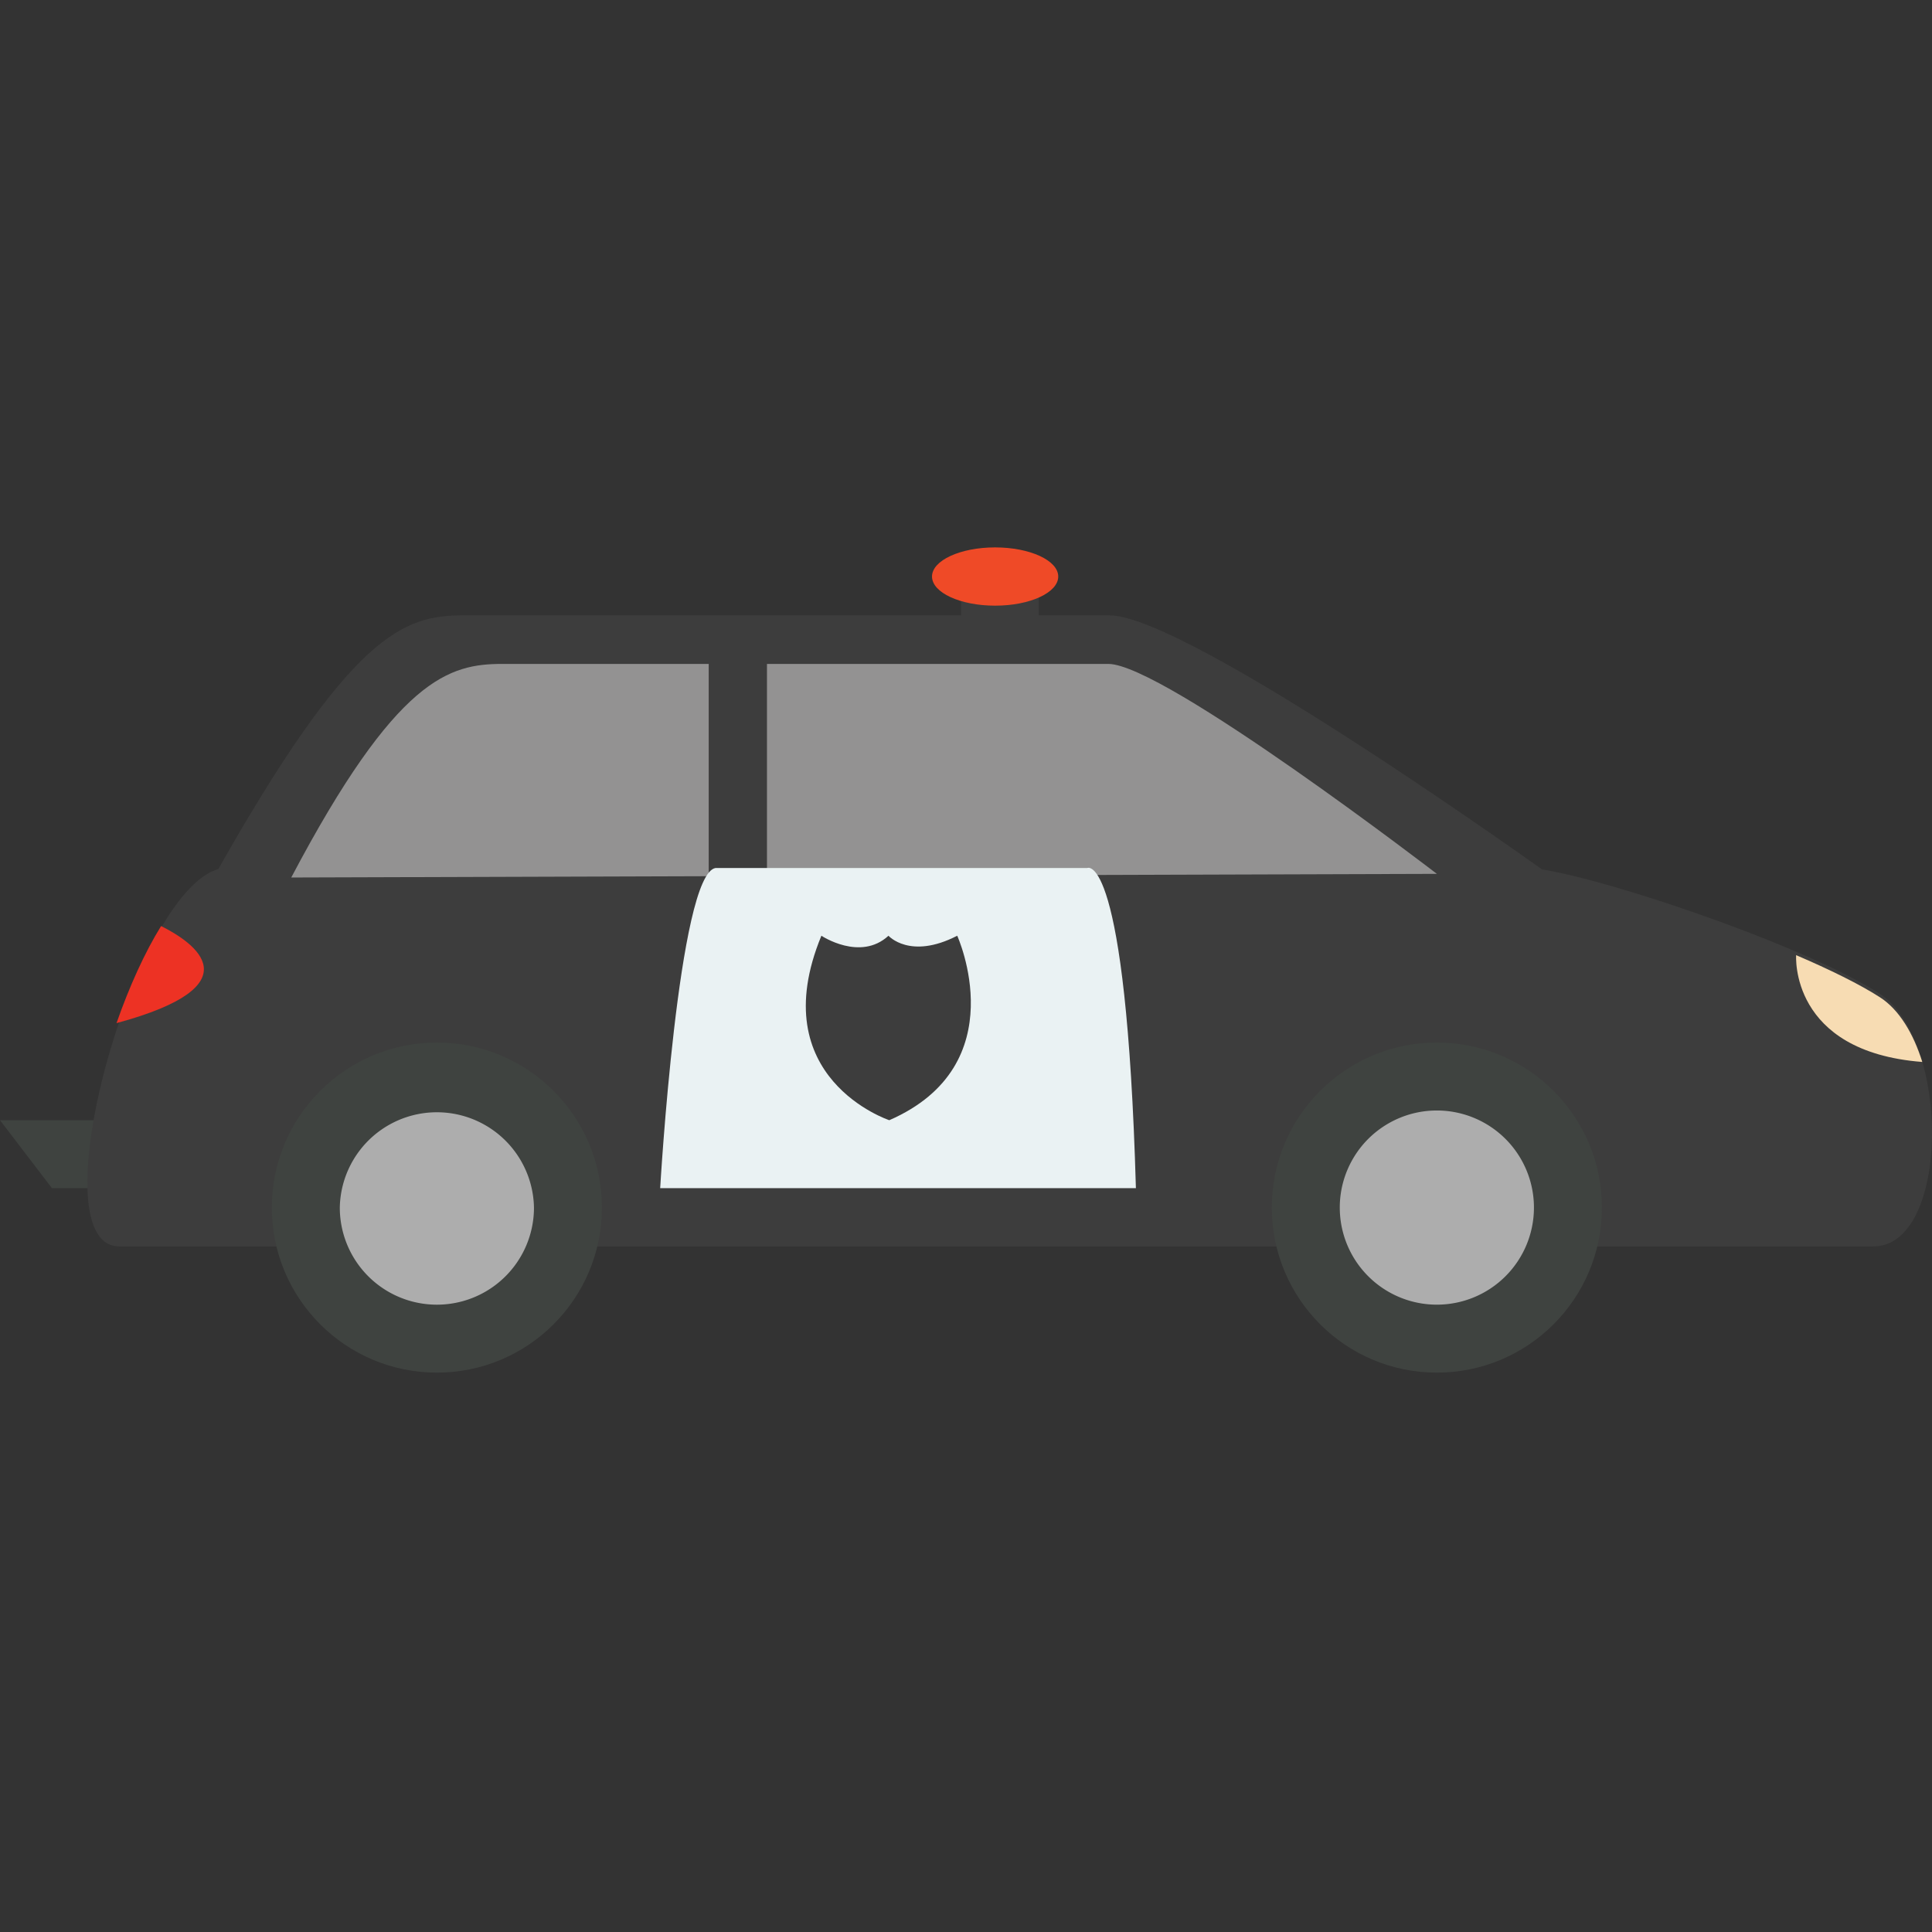<svg width="120" height="120" viewBox="0 0 120 120" xmlns="http://www.w3.org/2000/svg"><rect x="0" y="0" width="120" height="120" fill="#333333" stroke="none"/><g fill="none" fill-rule="evenodd"><path d="M10.251 69.578H0l3.227 4.221h6.804s-1.48-1.888.22-4.221" fill="#3F4340"/><path d="M7.418 77.417H116.36c4.734 0 4.849-12.837.346-15.724-4.958-3.179-18.891-7.794-21.98-7.794H14.11c-5.383 0-12.087 23.518-6.691 23.518" fill="#3D3D3D"/><path d="M96.482 54.503S73.854 38.22 68.9 38.22H28.811c-3.728 0-6.983 1.029-15.545 16.282h83.216" fill="#3D3D3D"/><path d="M89.246 54.277S72.28 41.237 68.84 41.237H31.214c-3.3 0-6.569.838-13.124 13.266l71.156-.226" fill="#939292"/><path fill="#3D3D3D" d="M44.02 54.503h3.618V39.427H44.02zm15.678-15.679h4.825v-2.412h-4.825z"/><path d="M65.729 35.809c0 1-1.756 1.81-3.92 1.81-2.165 0-3.92-.81-3.92-1.81 0-.999 1.755-1.809 3.92-1.809 2.164 0 3.92.81 3.92 1.809" fill="#EF4A27"/><path d="M41.005 73.799s1.133-19.525 3.442-19.887h23.09s2.416-1.192 3.016 19.887H41.005" fill="#EAF2F3"/><path d="M51.018 58.12s2.417 1.615 4.167 0c0 0 1.338 1.511 4.27 0 0 0 3.653 8.021-4.219 11.458 0 0-7.872-2.604-4.218-11.457" fill="#3D3D3D"/><path d="M116.76 61.939c-1.263-.811-3.103-1.715-5.198-2.612 0 0-.43 5.992 7.835 6.633-.552-1.76-1.429-3.246-2.636-4.021" fill="#F7DCB3"/><path d="M7.236 63.548c8.639-2.338 4.889-4.968 2.77-6.03-1.022 1.647-1.978 3.77-2.77 6.03" fill="#ED3224"/><path d="M78.995 75.006c0 5.661 4.588 10.25 10.25 10.25 5.663 0 10.252-4.589 10.252-10.25 0-5.663-4.59-10.252-10.251-10.252-5.663 0-10.251 4.59-10.251 10.252" fill="#3F4340"/><path d="M83.216 75.006a6.03 6.03 0 1 0 12.06-.002 6.03 6.03 0 0 0-12.06.002" fill="#ADADAD"/><path d="M16.884 75.006c0 5.661 4.59 10.25 10.252 10.25 5.661 0 10.25-4.589 10.25-10.25 0-5.663-4.589-10.252-10.25-10.252-5.662 0-10.252 4.59-10.252 10.252" fill="#3F4340"/><path d="M21.106 75.006a6.03 6.03 0 0 0 12.06 0 6.031 6.031 0 0 0-12.06 0" fill="#ADADAD"/></g></svg>